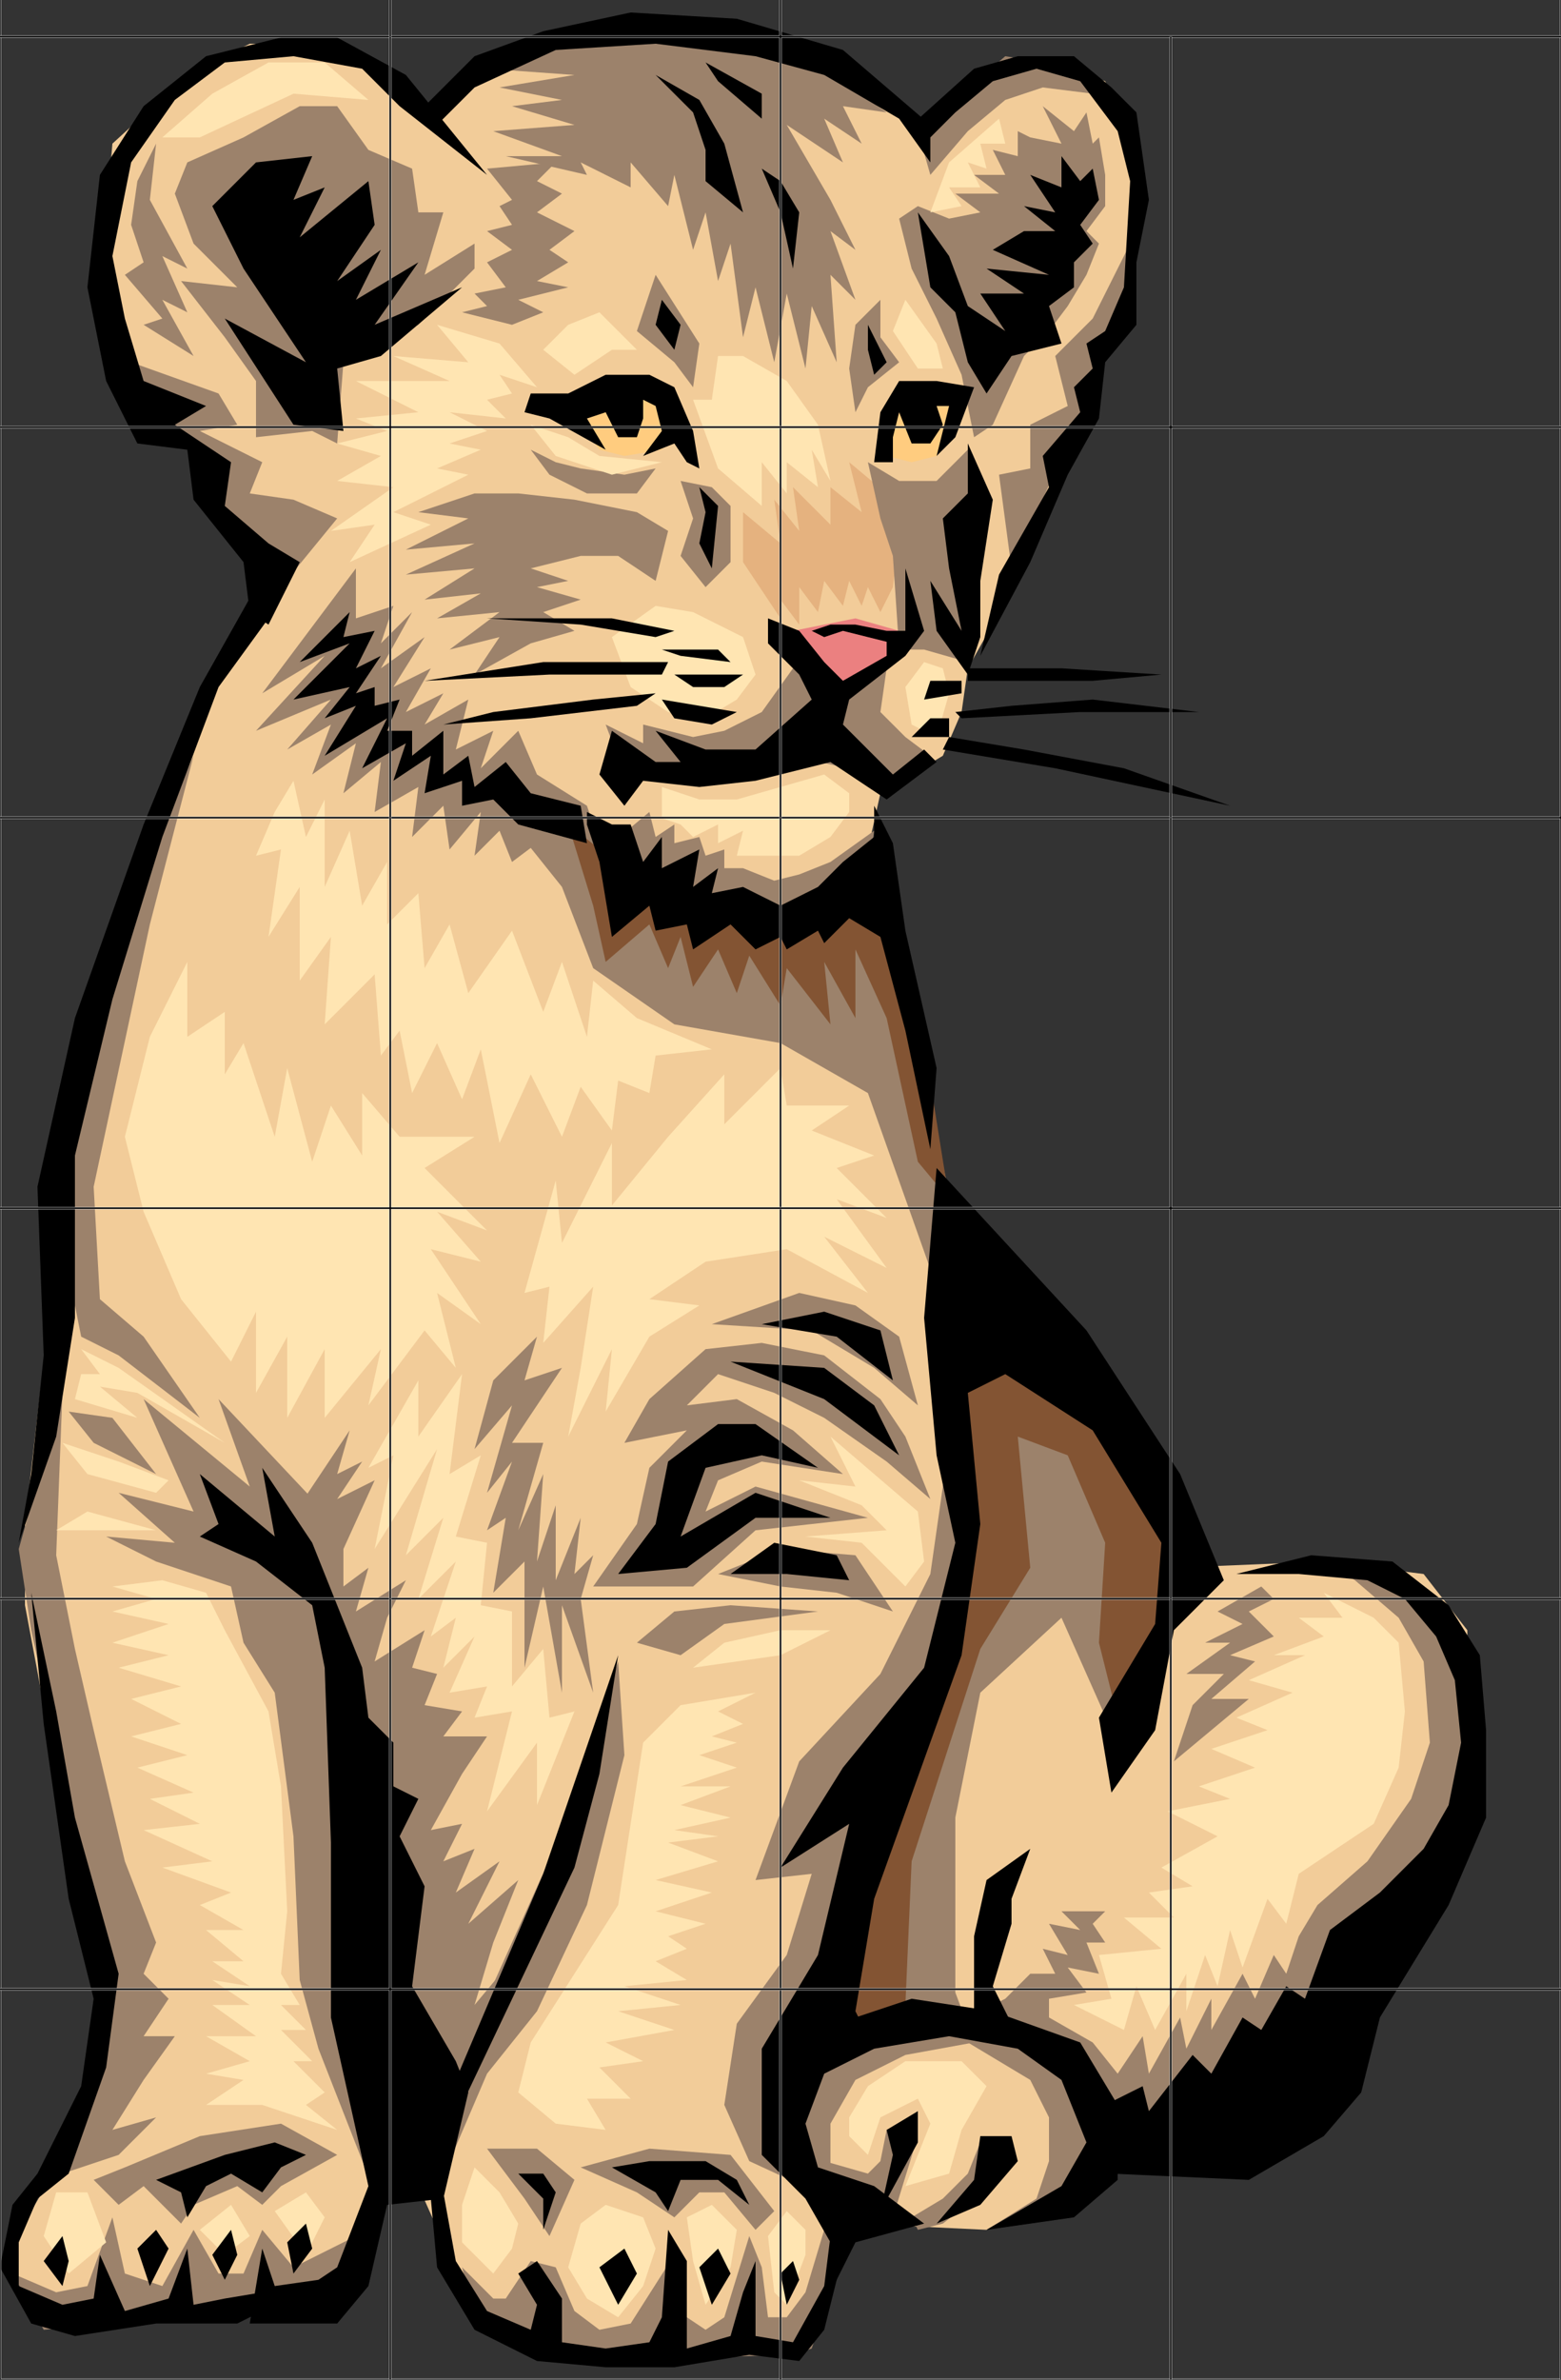 <?xml version="1.0" standalone="no"?>
<svg
    xmlns:xlink="http://www.w3.org/1999/xlink"
    xmlns:dc="http://purl.org/dc/elements/1.1/"
    xmlns:cc="http://creativecommons.org/ns#"
    xmlns:rdf="http://www.w3.org/1999/02/22-rdf-syntax-ns#"
    xmlns:svg="http://www.w3.org/2000/svg"
    xmlns="http://www.w3.org/2000/svg"
    version="1.1"
    viewBox="0 0 512 780">
<rect x="0" y="0" width="512" height="780" fill="#333333" stroke="none"/>
<defs>
</defs>
<g transform="translate(0, 780) scale(1, -1)">
<path id="p1" fill="rgb(242,204,153)" d="M 141.312 743.15 L 167.936 763.622 202.752 773.858 241.664 769.764 276.48 755.433 305.152 737.008 319.488 753.386 337.92 761.575 362.496 753.386 374.784 722.677 368.64 677.638 335.872 593.701 317.44 560.945 315.392 546.614 309.248 532.283 288.768 520 284.672 501.575 317.44 358.268 321.536 266.142 258.048 79.843 272.384 49.134 262.144 10.236 169.984 10.236 153.6 26.614 137.216 63.465 124.928 63.465 108.544 24.567 8.192 24.567 4.096 40.945 10.24 55.276 24.576 79.843 32.768 122.835 8.192 253.858 8.192 280.472 14.336 333.701 18.432 413.543 53.248 520 88.064 589.606 65.536 622.362 61.44 636.693 49.152 642.835 32.768 679.685 34.816 708.346 36.864 732.913 61.44 755.433 81.92 765.669 108.544 765.669 126.976 755.433 141.312 743.15 Z "/>
<path id="p2" fill="rgb(229,178,127)" d="M 290.816 618.268 L 278.528 628.504 282.624 612.126 272.384 620.315 272.384 608.031 260.096 620.315 262.144 605.984 253.952 616.22 256 601.89 243.712 612.126 243.712 595.748 256 577.323 256 583.465 262.144 575.276 262.144 587.559 268.288 579.37 270.336 589.606 276.48 581.417 278.528 589.606 282.624 581.417 284.672 587.559 288.768 579.37 292.864 587.559 294.912 605.984 290.816 618.268 Z "/>
<path id="p3" fill="rgb(235,128,128)" d="M 260.096 573.228 L 270.336 575.276 280.576 577.323 294.912 573.228 292.864 565.039 276.48 554.803 260.096 573.228 Z "/>
<path id="p4" fill="rgb(242,204,153)" d="M 364.544 311.181 L 321.536 272.283 284.672 174.016 258.048 65.512 280.576 51.181 323.584 49.134 374.784 79.843 434.176 100.315 481.28 190.394 481.28 245.669 466.944 264.094 434.176 268.189 385.024 266.142 364.544 311.181 Z "/>
<path id="p5" fill="rgb(156,130,107)" d="M 114.688 311.181 L 98.304 286.614 98.304 268.189 116.736 204.724 129.024 114.646 145.408 88.031 165.888 135.118 155.648 122.835 161.792 143.307 169.984 163.78 153.6 149.449 163.84 169.921 149.504 159.685 155.648 174.016 145.408 169.921 151.552 182.205 141.312 180.157 151.552 198.583 159.744 210.866 145.408 210.866 151.552 219.055 139.264 221.102 143.36 231.339 135.168 233.386 139.264 245.669 122.88 235.433 126.976 249.764 133.12 262.047 116.736 251.811 120.832 266.142 112.64 260 112.64 272.283 122.88 294.803 110.592 288.661 118.784 300.945 110.592 296.85 114.688 311.181 Z "/>
<path id="p6" fill="rgb(156,130,107)" d="M 151.552 36.85 L 161.792 26.614 165.888 26.614 174.08 38.898 182.272 36.85 188.416 22.52 196.608 16.378 206.848 18.425 221.184 40.945 225.28 20.472 231.424 16.378 237.568 20.472 245.76 47.087 249.856 36.85 251.904 20.472 258.048 20.472 264.192 28.661 270.336 49.134 276.48 40.945 266.24 10.236 260.096 8.189 192.512 6.142 172.032 10.236 155.648 20.472 151.552 36.85 Z "/>
<path id="p7" fill="rgb(156,130,107)" d="M 434.176 268.189 L 448.512 266.142 466.944 251.811 483.328 227.244 481.28 192.441 460.8 157.638 419.84 100.315 362.496 77.795 350.208 59.37 323.584 49.134 339.968 59.37 344.064 71.654 344.064 85.984 337.92 98.268 317.44 110.551 317.44 118.74 329.728 124.882 337.92 133.071 346.112 133.071 342.016 141.26 350.208 139.213 344.064 149.449 354.304 147.402 348.16 153.543 362.496 153.543 358.4 149.449 362.496 143.307 356.352 143.307 360.448 133.071 350.208 135.118 356.352 126.929 344.064 124.882 344.064 118.74 358.4 110.551 366.592 100.315 374.784 112.598 376.832 100.315 387.072 118.74 389.12 108.504 397.312 124.882 397.312 114.646 407.552 133.071 411.648 124.882 417.792 139.213 421.888 133.071 425.984 145.354 432.128 155.591 448.512 169.921 462.848 190.394 468.992 208.819 466.944 235.433 458.752 249.764 444.416 262.047 434.176 268.189 Z "/>
<path id="p8" fill="rgb(156,130,107)" d="M 309.248 360.315 L 309.248 292.756 305.152 264.094 288.768 231.339 262.144 202.677 247.808 163.78 266.24 165.827 258.048 139.213 241.664 116.693 237.568 90.079 245.76 71.654 272.384 59.37 272.384 83.937 280.576 98.268 296.96 106.457 319.488 110.551 313.344 126.929 313.344 184.252 321.536 225.197 348.16 249.764 364.544 212.913 395.264 268.189 356.352 337.795 309.248 360.315 Z "/>
<path id="p9" fill="rgb(156,130,107)" d="M 159.744 520 L 184.32 489.291 194.56 462.677 221.184 444.252 256 438.11 284.672 421.732 307.2 358.268 311.296 388.976 288.768 493.386 247.808 477.008 204.8 501.575 159.744 520 Z "/>
<path id="p10" fill="rgb(156,130,107)" d="M 43.008 661.26 L 71.68 651.024 77.824 640.787 65.536 638.74 86.016 628.504 81.92 618.268 96.256 616.22 110.592 610.079 92.16 587.559 69.632 614.173 65.536 630.551 49.152 644.882 43.008 661.26 Z "/>
<path id="p11" fill="rgb(156,130,107)" d="M 145.408 710.394 L 137.216 710.394 135.168 724.724 120.832 730.866 110.592 745.197 98.304 745.197 79.872 734.961 61.44 726.772 57.344 716.535 63.488 700.157 77.824 685.827 59.392 687.874 73.728 669.449 83.968 655.118 83.968 636.693 102.4 638.74 110.592 634.646 112.64 661.26 137.216 673.543 155.648 691.969 155.648 700.157 139.264 689.921 145.408 710.394 Z "/>
<path id="p12" fill="rgb(156,130,107)" d="M 284.672 628.504 L 288.768 610.079 292.864 597.795 294.912 567.087 303.104 567.087 317.44 562.992 315.392 603.937 321.536 622.362 317.44 632.598 307.2 622.362 294.912 622.362 284.672 628.504 Z "/>
<path id="p13" fill="rgb(156,130,107)" d="M 215.04 689.921 L 208.896 671.496 221.184 661.26 227.328 653.071 229.376 667.402 215.04 689.921 Z "/>
<path id="p14" fill="rgb(156,130,107)" d="M 288.768 681.732 L 288.768 669.449 294.912 661.26 284.672 653.071 280.576 644.882 278.528 659.213 280.576 673.543 288.768 681.732 Z "/>
<path id="p15" fill="rgb(156,130,107)" d="M 200.704 503.622 L 212.992 513.858 215.04 505.669 221.184 509.764 221.184 503.622 229.376 505.669 231.424 499.528 237.568 501.575 237.568 495.433 243.712 495.433 253.952 491.339 262.144 493.386 272.384 497.48 286.72 507.717 284.672 493.386 258.048 481.102 212.992 485.197 200.704 503.622 Z "/>
<path id="p16" fill="rgb(156,130,107)" d="M 198.656 542.52 L 210.944 536.378 210.944 542.52 227.328 538.425 237.568 540.472 249.856 546.614 260.096 560.945 276.48 552.756 290.816 560.945 288.768 546.614 296.96 538.425 305.152 532.283 296.96 524.094 286.72 526.142 260.096 532.283 231.424 524.094 204.8 526.142 198.656 542.52 Z "/>
<path id="p17" fill="rgb(156,130,107)" d="M 301.056 712.441 L 311.296 708.346 321.536 710.394 313.344 716.535 327.68 716.535 319.488 722.677 329.728 722.677 325.632 730.866 333.824 728.819 333.824 737.008 337.92 734.961 348.16 732.913 342.016 745.197 352.256 737.008 356.352 743.15 358.4 732.913 360.448 734.961 362.496 722.677 362.496 712.441 356.352 704.252 360.448 700.157 356.352 689.921 350.208 679.685 344.064 671.496 335.872 663.307 325.632 640.787 319.488 636.693 315.392 657.165 307.2 675.591 299.008 691.969 294.912 708.346 301.056 712.441 Z "/>
<path id="p18" fill="rgb(156,130,107)" d="M 174.08 632.598 L 182.272 628.504 190.464 626.457 204.8 624.409 215.04 626.457 208.896 618.268 192.512 618.268 180.224 624.409 174.08 632.598 Z "/>
<path id="p19" fill="rgb(156,130,107)" d="M 176.128 341.89 L 161.792 327.559 155.648 305.039 167.936 319.37 159.744 290.709 167.936 300.945 159.744 278.425 165.888 282.52 161.792 257.953 172.032 268.189 172.032 233.386 178.176 260 184.32 225.197 184.32 253.858 194.56 225.197 190.464 255.906 194.56 270.236 188.416 264.094 190.464 282.52 182.272 262.047 182.272 286.614 176.128 268.189 178.176 296.85 169.984 278.425 178.176 307.087 167.936 307.087 184.32 331.654 172.032 327.559 176.128 341.89 Z "/>
<path id="p20" fill="rgb(255,204,127)" d="M 190.464 640.787 L 196.608 632.598 204.8 630.551 217.088 632.598 221.184 644.882 215.04 651.024 204.8 653.071 190.464 640.787 Z "/>
<path id="p21" fill="rgb(255,204,127)" d="M 294.912 648.976 L 290.816 640.787 290.816 630.551 299.008 628.504 307.2 630.551 315.392 648.976 305.152 653.071 294.912 648.976 Z "/>
<path id="p22" fill="rgb(156,130,107)" d="M 116.736 593.701 L 86.016 552.756 106.496 565.039 83.968 540.472 108.544 550.709 94.208 534.331 108.544 542.52 102.4 526.142 116.736 536.378 112.64 520 124.928 530.236 122.88 513.858 137.216 522.047 135.168 505.669 145.408 515.906 147.456 501.575 157.696 513.858 155.648 499.528 163.84 507.717 167.936 497.48 176.128 503.622 196.608 503.622 192.512 515.906 176.128 526.142 169.984 540.472 157.696 528.189 161.792 540.472 149.504 534.331 153.6 550.709 139.264 542.52 145.408 552.756 133.12 546.614 141.312 560.945 129.024 554.803 139.264 571.181 124.928 560.945 135.168 579.37 124.928 569.134 129.024 581.417 116.736 577.323 116.736 593.701 Z "/>
<path id="p23" fill="rgb(156,130,107)" d="M 169.984 618.268 L 155.648 618.268 137.216 612.126 153.6 610.079 133.12 599.843 155.648 601.89 133.12 591.654 155.648 593.701 139.264 583.465 157.696 585.512 143.36 577.323 163.84 579.37 147.456 567.087 163.84 571.181 155.648 558.898 174.08 569.134 188.416 573.228 178.176 579.37 190.464 583.465 176.128 587.559 186.368 589.606 174.08 593.701 190.464 597.795 202.752 597.795 215.04 589.606 219.136 605.984 208.896 612.126 188.416 616.22 169.984 618.268 Z "/>
<path id="p24" fill="rgb(156,130,107)" d="M 223.232 622.362 L 227.328 610.079 223.232 597.795 231.424 587.559 239.616 595.748 239.616 614.173 233.472 620.315 223.232 622.362 Z "/>
<path id="p25" fill="rgb(156,130,107)" d="M 249.856 517.953 L 260.096 522.047 274.432 520 278.528 515.906 274.432 513.858 266.24 517.953 253.952 515.906 249.856 517.953 Z "/>
<path id="p26" fill="rgb(156,130,107)" d="M 159.744 724.724 L 167.936 714.488 163.84 712.441 167.936 706.299 159.744 704.252 167.936 698.11 159.744 694.016 165.888 685.827 155.648 683.78 159.744 679.685 151.552 677.638 167.936 673.543 178.176 677.638 169.984 681.732 186.368 685.827 176.128 687.874 186.368 694.016 180.224 698.11 188.416 704.252 176.128 710.394 184.32 716.535 176.128 720.63 182.272 726.772 159.744 724.724 Z "/>
<path id="p27" fill="rgb(156,130,107)" d="M 167.936 745.197 L 188.416 739.055 161.792 737.008 184.32 728.819 165.888 728.819 192.512 722.677 190.464 726.772 206.848 718.583 206.848 726.772 219.136 712.441 221.184 722.677 227.328 698.11 231.424 710.394 235.52 687.874 239.616 700.157 243.712 669.449 247.808 685.827 253.952 661.26 258.048 683.78 264.192 659.213 266.24 679.685 274.432 661.26 272.384 689.921 280.576 681.732 272.384 704.252 280.576 698.11 272.384 714.488 258.048 739.055 276.48 726.772 270.336 741.102 282.624 732.913 276.48 745.197 290.816 743.15 270.336 757.48 237.568 767.717 192.512 767.717 159.744 757.48 188.416 755.433 163.84 751.339 184.32 747.244 167.936 745.197 Z "/>
<path id="p28" fill="rgb(156,130,107)" d="M 290.816 300.945 L 270.336 315.276 253.952 323.465 235.52 329.606 225.28 319.37 241.664 321.417 260.096 311.181 276.48 296.85 249.856 300.945 235.52 294.803 231.424 284.567 247.808 292.756 284.672 282.52 247.808 278.425 227.328 260 194.56 260 208.896 280.472 212.992 298.898 225.28 311.181 204.8 307.087 212.992 321.417 231.424 337.795 249.856 339.843 270.336 335.748 288.768 321.417 296.96 309.134 305.152 288.661 290.816 300.945 Z "/>
<path id="p29" fill="rgb(156,130,107)" d="M 235.52 264.094 L 256 272.283 280.576 270.236 292.864 251.811 274.432 257.953 256 260 235.52 264.094 Z "/>
<path id="p30" fill="rgb(156,130,107)" d="M 233.472 345.984 L 266.24 343.937 286.72 331.654 301.056 319.37 294.912 341.89 280.576 352.126 262.144 356.22 233.472 345.984 Z "/>
<path id="p31" fill="rgb(156,130,107)" d="M 208.896 241.575 L 221.184 251.811 239.616 253.858 268.288 251.811 237.568 247.717 223.232 237.48 208.896 241.575 Z "/>
<path id="p32" fill="rgb(156,130,107)" d="M 104.448 286.614 L 71.68 321.417 81.92 292.756 47.104 321.417 63.488 284.567 38.912 290.709 57.344 274.331 34.816 276.378 51.2 268.189 75.776 260 79.872 241.575 90.112 225.197 96.256 178.11 98.304 131.024 104.448 108.504 122.88 61.417 122.88 118.74 108.544 243.622 96.256 276.378 104.448 286.614 Z "/>
<path id="p33" fill="rgb(156,130,107)" d="M 4.096 34.803 L 18.432 28.661 28.672 30.709 36.864 53.228 40.96 34.803 53.248 30.709 63.488 49.134 71.68 34.803 79.872 34.803 86.016 49.134 96.256 36.85 108.544 42.992 120.832 49.134 110.592 24.567 14.336 16.378 4.096 34.803 Z "/>
<path id="p34" fill="rgb(156,130,107)" d="M 14.336 65.512 L 38.912 73.701 51.2 85.984 36.864 81.89 47.104 98.268 57.344 112.598 47.104 112.598 55.296 124.882 47.104 133.071 51.2 143.307 40.96 169.921 30.72 212.913 24.576 239.528 18.432 270.236 20.48 323.465 6.144 272.283 10.24 245.669 30.72 151.496 34.816 112.598 22.528 77.795 14.336 65.512 Z "/>
<path id="p35" fill="rgb(156,130,107)" d="M 22.528 317.323 L 30.72 307.087 51.2 296.85 36.864 315.276 22.528 317.323 Z "/>
<path id="p36" fill="rgb(156,130,107)" d="M 26.624 341.89 L 38.912 335.748 65.536 315.276 47.104 341.89 32.768 354.173 30.72 391.024 49.152 477.008 63.488 532.283 49.152 499.528 28.672 431.969 16.384 393.071 26.624 341.89 Z "/>
<path id="p37" fill="rgb(156,130,107)" d="M 413.696 260 L 399.36 251.811 407.552 247.717 395.264 241.575 403.456 241.575 389.12 231.339 401.408 231.339 391.168 221.102 385.024 202.677 409.6 223.15 397.312 223.15 411.648 235.433 403.456 237.48 417.792 243.622 409.6 251.811 417.792 255.906 413.696 260 Z "/>
<path id="p38" fill="rgb(131,84,51)" d="M 309.248 343.937 L 337.92 345.984 366.592 319.37 387.072 276.378 382.976 243.622 366.592 217.008 360.448 241.575 362.496 274.331 350.208 302.992 333.824 309.134 337.92 266.142 321.536 239.528 299.008 169.921 296.96 122.835 272.384 112.598 292.864 196.535 315.392 247.717 313.344 288.661 309.248 343.937 Z "/>
<path id="p39" fill="rgb(131,84,51)" d="M 186.368 509.764 L 194.56 483.15 198.656 464.724 212.992 477.008 219.136 462.677 223.232 472.913 227.328 456.535 235.52 468.819 241.664 454.488 245.76 466.772 256 450.394 258.048 462.677 272.384 444.252 270.336 464.724 280.576 446.299 280.576 468.819 290.816 446.299 301.056 399.213 311.296 386.929 303.104 438.11 288.768 487.244 253.952 483.15 215.04 487.244 186.368 509.764 Z "/>
<path id="p40" fill="rgb(156,130,107)" d="M 63.488 663.307 L 47.104 673.543 53.248 675.591 40.96 689.921 47.104 694.016 43.008 706.299 45.056 720.63 51.2 732.913 49.152 714.488 61.44 691.969 53.248 696.063 61.44 677.638 53.248 681.732 63.488 663.307 Z "/>
<path id="p41" fill="rgb(156,130,107)" d="M 301.056 737.008 L 305.152 722.677 317.44 737.008 329.728 747.244 342.016 751.339 358.4 749.291 354.304 757.48 329.728 761.575 301.056 737.008 Z "/>
<path id="p42" fill="rgb(156,130,107)" d="M 370.688 700.157 L 358.4 675.591 346.112 663.307 350.208 646.929 337.92 640.787 337.92 626.457 327.68 624.409 331.776 593.701 350.208 634.646 368.64 675.591 370.688 700.157 Z "/>
<path id="p43" fill="rgb(156,130,107)" d="M 270.336 71.654 L 284.672 67.559 288.768 71.654 290.816 81.89 301.056 79.843 292.864 53.228 272.384 63.465 270.336 71.654 Z "/>
<path id="p44" fill="rgb(156,130,107)" d="M 299.008 53.228 L 309.248 59.37 317.44 67.559 321.536 77.795 327.68 65.512 309.248 51.181 301.056 49.134 299.008 53.228 Z "/>
<path id="p45" fill="rgb(156,130,107)" d="M 202.752 235.433 L 204.8 204.724 192.512 155.591 176.128 120.787 159.744 100.315 147.456 71.654 149.504 102.362 186.368 184.252 202.752 235.433 Z "/>
<path id="p46" fill="rgb(156,130,107)" d="M 40.96 69.606 L 65.536 79.843 92.16 83.937 110.592 73.701 92.16 63.465 86.016 57.323 77.824 63.465 63.488 57.323 59.392 51.181 47.104 63.465 38.912 57.323 30.72 65.512 40.96 69.606 Z "/>
<path id="p47" fill="rgb(156,130,107)" d="M 159.744 75.748 L 176.128 75.748 188.416 65.512 180.224 47.087 172.032 59.37 159.744 75.748 Z "/>
<path id="p48" fill="rgb(156,130,107)" d="M 190.464 69.606 L 212.992 75.748 239.616 73.701 253.952 55.276 247.808 49.134 237.568 61.417 229.376 61.417 221.184 53.228 208.896 61.417 190.464 69.606 Z "/>
<path id="p49" fill="rgb(0,0,0)" d="M 215.04 755.433 L 227.328 743.15 231.424 730.866 231.424 720.63 243.712 710.394 237.568 732.913 229.376 747.244 215.04 755.433 Z "/>
<path id="p50" fill="rgb(0,0,0)" d="M 249.856 724.724 L 256 710.394 260.096 691.969 262.144 710.394 256 720.63 249.856 724.724 Z "/>
<path id="p51" fill="rgb(0,0,0)" d="M 235.52 753.386 L 249.856 741.102 249.856 749.291 231.424 759.528 235.52 753.386 Z "/>
<path id="p52" fill="rgb(255,229,178)" d="M 237.568 427.874 L 219.136 407.402 200.704 384.882 200.704 405.354 184.32 372.598 182.272 393.071 172.032 356.22 180.224 358.268 178.176 339.843 194.56 358.268 190.464 331.654 186.368 309.134 200.704 337.795 198.656 317.323 212.992 341.89 229.376 352.126 212.992 354.173 231.424 366.457 258.048 370.551 284.672 356.22 270.336 374.646 290.816 364.409 274.432 386.929 290.816 380.787 274.432 397.165 286.72 401.26 266.24 409.449 278.528 417.638 258.048 417.638 256 429.921 237.568 411.496 237.568 427.874 Z "/>
<path id="p53" fill="rgb(255,229,178)" d="M 151.552 329.606 L 137.216 309.134 137.216 327.559 120.832 298.898 129.024 302.992 122.88 272.283 143.36 305.039 133.12 270.236 145.408 282.52 137.216 255.906 149.504 268.189 141.312 243.622 149.504 249.764 145.408 233.386 155.648 243.622 147.456 225.197 159.744 227.244 155.648 217.008 167.936 219.055 159.744 186.299 176.128 208.819 176.128 188.346 188.416 219.055 180.224 217.008 178.176 239.528 167.936 227.244 167.936 251.811 157.696 253.858 159.744 274.331 149.504 276.378 157.696 302.992 147.456 296.85 151.552 329.606 Z "/>
<path id="p54" fill="rgb(255,229,178)" d="M 272.384 309.134 L 301.056 284.567 303.104 268.189 296.96 260 282.624 274.331 264.192 276.378 290.816 278.425 282.624 286.614 262.144 294.803 280.576 292.756 272.384 309.134 Z "/>
<path id="p55" fill="rgb(255,229,178)" d="M 272.384 245.669 L 256 245.669 237.568 241.575 227.328 233.386 256 237.48 272.384 245.669 Z "/>
<path id="p56" fill="rgb(255,229,178)" d="M 247.808 225.197 L 223.232 221.102 210.944 208.819 202.752 155.591 188.416 133.071 174.08 110.551 169.984 94.173 182.272 83.937 198.656 81.89 192.512 92.126 206.848 92.126 196.608 102.362 210.944 104.409 198.656 110.551 221.184 114.646 202.752 120.787 223.232 122.835 204.8 128.976 225.28 131.024 215.04 137.165 225.28 141.26 219.136 145.354 231.424 149.449 215.04 153.543 233.472 159.685 215.04 163.78 235.52 169.921 219.136 176.063 235.52 178.11 221.184 180.157 239.616 184.252 223.232 188.346 239.616 194.488 223.232 194.488 241.664 200.63 229.376 204.724 241.664 208.819 233.472 210.866 243.712 214.961 235.52 219.055 247.808 225.197 Z "/>
<path id="p57" fill="rgb(255,229,178)" d="M 161.792 34.803 L 151.552 45.039 151.552 57.323 155.648 69.606 163.84 61.417 169.984 51.181 167.936 42.992 161.792 34.803 Z "/>
<path id="p58" fill="rgb(255,229,178)" d="M 186.368 36.85 L 190.464 51.181 198.656 57.323 210.944 53.228 215.04 42.992 210.944 30.709 202.752 20.472 192.512 26.614 186.368 36.85 Z "/>
<path id="p59" fill="rgb(255,229,178)" d="M 225.28 53.228 L 233.472 57.323 241.664 49.134 239.616 36.85 231.424 24.567 227.328 38.898 225.28 53.228 Z "/>
<path id="p60" fill="rgb(255,229,178)" d="M 258.048 55.276 L 251.904 47.087 253.952 28.661 258.048 24.567 264.192 40.945 264.192 49.134 258.048 55.276 Z "/>
<path id="p61" fill="rgb(255,229,178)" d="M 61.44 464.724 L 49.152 440.157 40.96 407.402 47.104 382.835 59.392 354.173 75.776 333.701 83.968 350.079 83.968 323.465 94.208 341.89 94.208 315.276 106.496 337.795 106.496 315.276 124.928 337.795 120.832 319.37 139.264 343.937 149.504 331.654 143.36 356.22 157.696 345.984 141.312 370.551 157.696 366.457 143.36 382.835 159.744 376.693 139.264 397.165 155.648 407.402 131.072 407.402 118.784 421.732 118.784 401.26 108.544 417.638 102.4 399.213 94.208 429.921 90.112 407.402 79.872 438.11 73.728 427.874 73.728 448.346 61.44 440.157 61.44 464.724 Z "/>
<path id="p62" fill="rgb(255,229,178)" d="M 90.112 513.858 L 83.968 499.528 92.16 501.575 88.064 472.913 98.304 489.291 98.304 458.583 108.544 472.913 106.496 444.252 122.88 460.63 124.928 434.016 131.072 442.205 135.168 421.732 143.36 438.11 151.552 419.685 157.696 436.063 163.84 405.354 174.08 427.874 184.32 407.402 190.464 423.78 200.704 409.449 202.752 425.827 212.992 421.732 215.04 434.016 233.472 436.063 208.896 446.299 194.56 458.583 192.512 440.157 184.32 464.724 178.176 448.346 167.936 474.961 153.6 454.488 147.456 477.008 139.264 462.677 137.216 487.244 126.976 477.008 126.976 497.48 118.784 483.15 114.688 507.717 106.496 489.291 106.496 517.953 100.352 505.669 96.256 524.094 90.112 513.858 Z "/>
<path id="p63" fill="rgb(255,229,178)" d="M 26.624 337.795 L 38.912 331.654 73.728 307.087 45.056 323.465 32.768 325.512 45.056 315.276 24.576 321.417 26.624 329.606 32.768 329.606 26.624 337.795 Z "/>
<path id="p64" fill="rgb(255,229,178)" d="M 20.48 307.087 L 28.672 296.85 51.2 290.709 55.296 294.803 38.912 300.945 20.48 307.087 Z "/>
<path id="p65" fill="rgb(255,229,178)" d="M 18.432 278.425 L 28.672 284.567 51.2 278.425 26.624 278.425 18.432 278.425 Z "/>
<path id="p66" fill="rgb(255,229,178)" d="M 67.584 257.953 L 53.248 262.047 36.864 260 51.2 255.906 36.864 251.811 55.296 247.717 36.864 241.575 55.296 237.48 38.912 233.386 59.392 227.244 43.008 223.15 59.392 214.961 43.008 210.866 61.44 204.724 45.056 200.63 63.488 192.441 49.152 190.394 65.536 182.205 47.104 180.157 69.632 169.921 53.248 167.874 75.776 159.685 65.536 155.591 79.872 147.402 67.584 147.402 79.872 137.165 69.632 137.165 81.92 128.976 69.632 131.024 81.92 122.835 69.632 122.835 83.968 112.598 67.584 112.598 81.92 104.409 67.584 100.315 79.872 98.268 67.584 90.079 86.016 90.079 110.592 81.89 100.352 90.079 106.496 94.173 96.256 104.409 102.4 104.409 92.16 114.646 100.352 114.646 92.16 122.835 98.304 122.835 92.16 133.071 94.208 153.543 92.16 194.488 88.064 219.055 73.728 245.669 67.584 257.953 Z "/>
<path id="p67" fill="rgb(255,229,178)" d="M 14.336 47.087 L 18.432 61.417 28.672 61.417 34.816 45.039 22.528 34.803 14.336 47.087 Z "/>
<path id="p68" fill="rgb(255,229,178)" d="M 90.112 55.276 L 100.352 61.417 106.496 53.228 100.352 40.945 90.112 55.276 Z "/>
<path id="p69" fill="rgb(255,229,178)" d="M 65.536 49.134 L 75.776 57.323 81.92 47.087 73.728 40.945 65.536 49.134 Z "/>
<path id="p70" fill="rgb(255,229,178)" d="M 284.672 96.22 L 296.96 104.409 315.392 104.409 323.584 96.22 315.392 81.89 311.296 67.559 296.96 63.465 305.152 83.937 301.056 92.126 288.768 85.984 284.672 73.701 278.528 79.843 278.528 85.984 284.672 96.22 Z "/>
<path id="p71" fill="rgb(255,229,178)" d="M 425.984 249.764 L 440.32 249.764 434.176 257.953 450.56 249.764 458.752 241.575 460.8 219.055 458.752 200.63 450.56 182.205 425.984 165.827 421.888 149.449 415.744 157.638 407.552 135.118 403.456 147.402 399.36 128.976 395.264 139.213 389.12 120.787 389.12 133.071 378.88 114.646 372.736 128.976 368.64 114.646 352.256 122.835 364.544 124.882 360.448 139.213 380.928 141.26 368.64 151.496 385.024 151.496 376.832 159.685 391.168 161.732 380.928 167.874 399.36 178.11 382.976 186.299 403.456 190.394 393.216 194.488 411.648 200.63 397.312 206.772 415.744 212.913 405.504 217.008 423.936 225.197 409.6 229.291 428.032 237.48 417.792 237.48 434.176 243.622 425.984 249.764 Z "/>
<path id="p72" fill="rgb(255,229,178)" d="M 217.088 522.047 L 217.088 511.811 223.232 509.764 227.328 505.669 235.52 509.764 235.52 503.622 243.712 507.717 241.664 499.528 251.904 499.528 262.144 499.528 272.384 505.669 278.528 513.858 278.528 520 270.336 526.142 241.664 517.953 229.376 517.953 217.088 522.047 Z "/>
<path id="p73" fill="rgb(255,229,178)" d="M 219.136 546.614 L 206.848 554.803 200.704 571.181 215.04 581.417 227.328 579.37 243.712 571.181 247.808 558.898 241.664 550.709 231.424 544.567 219.136 546.614 Z "/>
<path id="p74" fill="rgb(255,229,178)" d="M 303.104 562.992 L 296.96 554.803 299.008 542.52 307.2 538.425 311.296 552.756 309.248 560.945 303.104 562.992 Z "/>
<path id="p75" fill="rgb(255,229,178)" d="M 163.84 667.402 L 143.36 673.543 153.6 661.26 129.024 663.307 147.456 655.118 116.736 655.118 137.216 644.882 116.736 642.835 126.976 638.74 110.592 634.646 124.928 630.551 110.592 622.362 129.024 620.315 108.544 605.984 122.88 608.031 114.688 595.748 141.312 608.031 129.024 612.126 153.6 624.409 143.36 626.457 157.696 632.598 147.456 634.646 159.744 638.74 147.456 644.882 165.888 642.835 159.744 648.976 167.936 651.024 163.84 657.165 176.128 653.071 163.84 667.402 Z "/>
<path id="p76" fill="rgb(255,229,178)" d="M 178.176 665.354 L 186.368 673.543 196.608 677.638 208.896 665.354 200.704 665.354 188.416 657.165 178.176 665.354 Z "/>
<path id="p77" fill="rgb(255,229,178)" d="M 174.08 640.787 L 182.272 630.551 200.704 624.409 217.088 628.504 196.608 630.551 186.368 636.693 174.08 640.787 Z "/>
<path id="p78" fill="rgb(255,229,178)" d="M 235.52 663.307 L 233.472 648.976 227.328 648.976 235.52 626.457 249.856 614.173 249.856 628.504 258.048 618.268 258.048 628.504 268.288 620.315 266.24 632.598 272.384 622.362 268.288 640.787 258.048 655.118 243.712 663.307 235.52 663.307 Z "/>
<path id="p79" fill="rgb(255,229,178)" d="M 296.96 681.732 L 292.864 671.496 301.056 659.213 309.248 659.213 307.2 667.402 296.96 681.732 Z "/>
<path id="p80" fill="rgb(255,229,178)" d="M 53.248 734.961 L 69.632 749.291 88.064 759.528 106.496 759.528 120.832 747.244 96.256 749.291 65.536 734.961 53.248 734.961 Z "/>
<path id="p81" fill="rgb(255,229,178)" d="M 327.68 741.102 L 311.296 726.772 305.152 710.394 315.392 712.441 311.296 718.583 321.536 718.583 317.44 726.772 323.584 724.724 321.536 732.913 329.728 732.913 327.68 741.102 Z "/>
<path id="p82" fill="rgb(0,0,0)" d="M 200.704 540.472 L 215.04 530.236 223.232 530.236 215.04 540.472 231.424 534.331 247.808 534.331 266.24 550.709 262.144 558.898 251.904 569.134 251.904 577.323 262.144 573.228 270.336 562.992 276.48 556.85 290.816 565.039 290.816 573.228 296.96 573.228 296.96 593.701 303.104 573.228 296.96 565.039 278.528 550.709 276.48 542.52 292.864 526.142 303.104 534.331 307.2 530.236 290.816 517.953 272.384 530.236 247.808 524.094 229.376 522.047 210.944 524.094 204.8 515.906 196.608 526.142 200.704 540.472 Z "/>
<path id="p83" fill="rgb(0,0,0)" d="M 299.008 538.425 L 311.296 538.425 311.296 544.567 305.152 544.567 299.008 538.425 Z "/>
<path id="p84" fill="rgb(0,0,0)" d="M 303.104 550.709 L 315.392 552.756 315.392 556.85 305.152 556.85 303.104 550.709 Z "/>
<path id="p85" fill="rgb(0,0,0)" d="M 217.088 550.709 L 221.184 544.567 233.472 542.52 241.664 546.614 217.088 550.709 Z "/>
<path id="p86" fill="rgb(0,0,0)" d="M 221.184 558.898 L 227.328 554.803 237.568 554.803 243.712 558.898 221.184 558.898 Z "/>
<path id="p87" fill="rgb(0,0,0)" d="M 217.088 567.087 L 223.232 565.039 239.616 562.992 235.52 567.087 217.088 567.087 Z "/>
<path id="p88" fill="rgb(0,0,0)" d="M 102.4 728.819 L 83.968 726.772 69.632 712.441 79.872 691.969 100.352 661.26 73.728 675.591 96.256 640.787 112.64 638.74 110.592 659.213 124.928 663.307 151.552 685.827 122.88 673.543 137.216 694.016 116.736 681.732 124.928 698.11 110.592 687.874 122.88 706.299 120.832 720.63 98.304 702.205 106.496 718.583 96.256 714.488 102.4 728.819 Z "/>
<path id="p89" fill="rgb(0,0,0)" d="M 301.056 710.394 L 311.296 696.063 317.44 679.685 329.728 671.496 321.536 683.78 335.872 683.78 323.584 691.969 344.064 689.921 325.632 698.11 335.872 704.252 346.112 704.252 335.872 712.441 346.112 710.394 337.92 722.677 348.16 718.583 348.16 728.819 354.304 720.63 358.4 724.724 360.448 714.488 354.304 706.299 358.4 700.157 352.256 694.016 352.256 685.827 344.064 679.685 348.16 667.402 331.776 663.307 323.584 651.024 317.44 661.26 313.344 677.638 305.152 685.827 301.056 710.394 Z "/>
<path id="p90" fill="rgb(0,0,0)" d="M 317.44 634.646 L 325.632 616.22 321.536 589.606 321.536 571.181 317.44 558.898 307.2 573.228 305.152 589.606 315.392 573.228 311.296 593.701 309.248 610.079 317.44 618.268 317.44 634.646 Z "/>
<path id="p91" fill="rgb(0,0,0)" d="M 229.376 620.315 L 235.52 614.173 233.472 593.701 229.376 601.89 231.424 612.126 229.376 620.315 Z "/>
<path id="p92" fill="rgb(0,0,0)" d="M 159.744 722.677 L 131.072 745.197 118.784 757.48 96.256 761.575 73.728 759.528 57.344 747.244 43.008 726.772 36.864 696.063 40.96 675.591 47.104 655.118 67.584 646.929 57.344 640.787 75.776 628.504 73.728 614.173 88.064 601.89 98.304 595.748 88.064 575.276 81.92 579.37 79.872 595.748 63.488 616.22 61.44 632.598 45.056 634.646 34.816 655.118 28.672 685.827 32.768 722.677 47.104 745.197 67.584 761.575 92.16 767.717 110.592 767.717 133.12 755.433 159.744 722.677 Z "/>
<path id="p93" fill="rgb(0,0,0)" d="M 137.216 743.15 L 155.648 761.575 178.176 769.764 206.848 775.906 241.664 773.858 276.48 763.622 305.152 739.055 305.152 726.772 294.912 741.102 270.336 755.433 247.808 761.575 215.04 765.669 182.272 763.622 155.648 751.339 143.36 739.055 137.216 743.15 Z "/>
<path id="p94" fill="rgb(0,0,0)" d="M 114.688 579.37 L 98.304 562.992 114.688 569.134 96.256 550.709 114.688 554.803 106.496 544.567 116.736 548.661 106.496 532.283 126.976 544.567 118.784 528.189 133.12 536.378 129.024 524.094 141.312 532.283 139.264 520 151.552 524.094 151.552 515.906 161.792 517.953 169.984 509.764 192.512 503.622 190.464 515.906 174.08 520 165.888 530.236 155.648 522.047 153.6 532.283 145.408 526.142 145.408 540.472 135.168 532.283 135.168 540.472 126.976 540.472 131.072 550.709 122.88 548.661 122.88 554.803 116.736 552.756 124.928 565.039 116.736 560.945 122.88 573.228 112.64 571.181 114.688 579.37 Z "/>
<path id="p95" fill="rgb(0,0,0)" d="M 206.848 509.764 L 210.944 497.48 217.088 505.669 217.088 495.433 229.376 501.575 227.328 489.291 235.52 495.433 233.472 487.244 243.712 489.291 256 483.15 268.288 489.291 276.48 497.48 286.72 505.669 286.72 515.906 292.864 503.622 296.96 474.961 307.2 429.921 305.152 403.307 296.96 442.205 288.768 472.913 278.528 479.055 270.336 470.866 268.288 474.961 258.048 468.819 256 472.913 247.808 468.819 239.616 477.008 227.328 468.819 225.28 477.008 215.04 474.961 212.992 483.15 200.704 472.913 196.608 497.48 192.512 509.764 192.512 513.858 200.704 509.764 206.848 509.764 Z "/>
<path id="p96" fill="rgb(0,0,0)" d="M 83.968 587.559 L 65.536 554.803 47.104 509.764 24.576 446.299 12.288 391.024 14.336 335.748 10.24 296.85 6.144 274.331 18.432 309.134 24.576 348.031 24.576 401.26 36.864 452.441 53.248 505.669 71.68 554.803 88.064 577.323 83.968 587.559 Z "/>
<path id="p97" fill="rgb(0,0,0)" d="M 65.536 276.378 L 83.968 268.189 102.4 253.858 106.496 233.386 108.544 176.063 108.544 118.74 120.832 63.465 110.592 36.85 104.448 32.756 90.112 30.709 86.016 42.992 81.92 18.425 110.592 18.425 120.832 30.709 126.976 57.323 145.408 59.37 153.6 94.173 149.504 104.409 135.168 128.976 139.264 161.732 131.072 178.11 137.216 190.394 129.024 194.488 129.024 208.819 120.832 217.008 118.784 233.386 114.688 243.622 102.4 274.331 86.016 298.898 90.112 276.378 65.536 296.85 71.68 280.472 65.536 276.378 Z "/>
<path id="p98" fill="rgb(0,0,0)" d="M 274.432 116.693 L 299.008 124.882 325.632 120.787 354.304 110.551 366.592 90.079 366.592 65.512 352.256 53.228 323.584 49.134 348.16 63.465 356.352 77.795 348.16 98.268 333.824 108.504 311.296 112.598 274.432 106.457 274.432 116.693 Z "/>
<path id="p99" fill="rgb(0,0,0)" d="M 354.304 85.984 L 374.784 96.22 376.832 88.031 391.168 106.457 397.312 100.315 407.552 118.74 413.696 114.646 421.888 128.976 428.032 124.882 436.224 147.402 452.608 159.685 466.944 174.016 475.136 188.346 479.232 208.819 477.184 229.291 471.04 243.622 460.8 255.906 448.512 262.047 425.984 264.094 405.504 264.094 430.08 270.236 456.704 268.189 475.136 253.858 485.376 237.48 487.424 212.913 487.424 184.252 475.136 155.591 452.608 118.74 446.464 94.173 434.176 79.843 409.6 65.512 364.544 67.559 354.304 85.984 Z "/>
<path id="p100" fill="rgb(0,0,0)" d="M 337.92 174.016 L 323.584 163.78 319.488 145.354 319.488 118.74 331.776 116.693 325.632 128.976 331.776 149.449 331.776 157.638 337.92 174.016 Z "/>
<path id="p101" fill="rgb(0,0,0)" d="M 202.752 264.094 L 215.04 280.472 219.136 300.945 235.52 313.228 247.808 313.228 268.288 298.898 249.856 302.992 231.424 298.898 223.232 276.378 247.808 290.709 272.384 282.52 247.808 282.52 225.28 266.142 202.752 264.094 Z "/>
<path id="p102" fill="rgb(0,0,0)" d="M 239.616 264.094 L 253.952 274.331 274.432 270.236 278.528 262.047 258.048 264.094 239.616 264.094 Z "/>
<path id="p103" fill="rgb(0,0,0)" d="M 239.616 333.701 L 270.336 321.417 294.912 302.992 286.72 319.37 270.336 331.654 239.616 333.701 Z "/>
<path id="p104" fill="rgb(0,0,0)" d="M 249.856 345.984 L 274.432 341.89 292.864 327.559 288.768 343.937 270.336 350.079 249.856 345.984 Z "/>
<path id="p105" fill="rgb(0,0,0)" d="M 141.312 59.37 L 143.36 36.85 155.648 16.378 176.128 6.142 198.656 4.094 221.184 4.094 245.76 8.189 262.144 6.142 270.336 16.378 276.48 40.945 272.384 47.087 270.336 30.709 260.096 12.283 247.808 14.331 247.808 38.898 243.712 28.661 239.616 14.331 225.28 10.236 225.28 38.898 219.136 49.134 217.088 20.472 212.992 12.283 198.656 10.236 184.32 12.283 184.32 26.614 176.128 38.898 169.984 34.803 176.128 24.567 174.08 16.378 159.744 22.52 149.504 38.898 145.408 61.417 141.312 59.37 Z "/>
<path id="p106" fill="rgb(0,0,0)" d="M 204.8 42.992 L 196.608 36.85 202.752 24.567 208.896 34.803 204.8 42.992 Z "/>
<path id="p107" fill="rgb(0,0,0)" d="M 235.52 42.992 L 229.376 36.85 233.472 24.567 239.616 34.803 235.52 42.992 Z "/>
<path id="p108" fill="rgb(0,0,0)" d="M 260.096 38.898 L 256 34.803 258.048 24.567 262.144 32.756 260.096 38.898 Z "/>
<path id="p109" fill="rgb(0,0,0)" d="M 10.24 257.953 L 14.336 214.961 22.528 157.638 30.72 124.882 26.624 96.22 12.288 67.559 4.096 57.323 0 36.85 10.24 18.425 24.576 14.331 51.2 18.425 77.824 18.425 90.112 24.567 86.016 28.661 73.728 26.614 63.488 24.567 61.44 42.992 55.296 26.614 40.96 22.52 32.768 40.945 30.72 26.614 20.48 24.567 6.144 30.709 6.144 45.039 12.288 59.37 22.528 67.559 34.816 102.362 38.912 133.071 24.576 184.252 18.432 219.055 10.24 257.953 Z "/>
<path id="p110" fill="rgb(0,0,0)" d="M 20.48 47.087 L 14.336 38.898 20.48 30.709 22.528 38.898 20.48 47.087 Z "/>
<path id="p111" fill="rgb(0,0,0)" d="M 51.2 49.134 L 45.056 42.992 49.152 30.709 55.296 42.992 51.2 49.134 Z "/>
<path id="p112" fill="rgb(0,0,0)" d="M 75.776 49.134 L 69.632 40.945 73.728 32.756 77.824 40.945 75.776 49.134 Z "/>
<path id="p113" fill="rgb(0,0,0)" d="M 100.352 51.181 L 94.208 45.039 96.256 34.803 102.4 42.992 100.352 51.181 Z "/>
<path id="p114" fill="rgb(0,0,0)" d="M 266.24 573.228 L 270.336 571.181 276.48 573.228 284.672 571.181 292.864 569.134 290.816 573.228 280.576 575.276 272.384 575.276 266.24 573.228 Z "/>
<path id="p115" fill="rgb(0,0,0)" d="M 217.088 681.732 L 215.04 673.543 221.184 665.354 223.232 673.543 217.088 681.732 Z "/>
<path id="p116" fill="rgb(0,0,0)" d="M 284.672 673.543 L 284.672 665.354 286.72 657.165 290.816 661.26 288.768 665.354 284.672 673.543 Z "/>
<path id="p117" fill="rgb(0,0,0)" d="M 51.2 65.512 L 59.392 61.417 61.44 53.228 67.584 63.465 75.776 67.559 86.016 61.417 92.16 69.606 100.352 73.701 90.112 77.795 73.728 73.701 51.2 65.512 Z "/>
<path id="p118" fill="rgb(0,0,0)" d="M 200.704 69.606 L 215.04 61.417 219.136 55.276 223.232 65.512 235.52 65.512 245.76 57.323 241.664 65.512 231.424 71.654 212.992 71.654 200.704 69.606 Z "/>
<path id="p119" fill="rgb(0,0,0)" d="M 169.984 67.559 L 178.176 59.37 178.176 49.134 182.272 61.417 178.176 67.559 169.984 67.559 Z "/>
<path id="p120" fill="rgb(0,0,0)" d="M 317.44 560.945 L 333.824 560.945 348.16 560.945 380.928 558.898 358.4 556.85 317.44 556.85 317.44 560.945 Z "/>
<path id="p121" fill="rgb(0,0,0)" d="M 313.344 546.614 L 331.776 548.661 358.4 550.709 393.216 546.614 354.304 546.614 315.392 544.567 313.344 546.614 Z "/>
<path id="p122" fill="rgb(0,0,0)" d="M 311.296 538.425 L 335.872 534.331 368.64 528.189 403.456 515.906 346.112 528.189 309.248 534.331 311.296 538.425 Z "/>
<path id="p123" fill="rgb(0,0,0)" d="M 139.264 556.85 L 178.176 562.992 219.136 562.992 217.088 558.898 180.224 558.898 139.264 556.85 Z "/>
<path id="p124" fill="rgb(0,0,0)" d="M 215.04 552.756 L 194.56 550.709 161.792 546.614 145.408 542.52 174.08 544.567 208.896 548.661 215.04 552.756 Z "/>
<path id="p125" fill="rgb(0,0,0)" d="M 221.184 573.228 L 200.704 577.323 178.176 577.323 159.744 577.323 190.464 575.276 215.04 571.181 221.184 573.228 Z "/>
<path id="p126" fill="rgb(0,0,0)" d="M 174.08 651.024 L 186.368 651.024 198.656 657.165 212.992 657.165 221.184 653.071 227.328 638.74 229.376 626.457 225.28 628.504 221.184 634.646 210.944 630.551 217.088 638.74 215.04 646.929 210.944 648.976 210.944 642.835 208.896 636.693 202.752 636.693 198.656 644.882 192.512 642.835 198.656 632.598 180.224 642.835 172.032 644.882 174.08 651.024 Z "/>
<path id="p127" fill="rgb(0,0,0)" d="M 286.72 628.504 L 288.768 644.882 294.912 655.118 307.2 655.118 319.488 653.071 313.344 636.693 307.2 630.551 311.296 646.929 307.2 646.929 309.248 640.787 305.152 634.646 299.008 634.646 294.912 644.882 292.864 636.693 292.864 628.504 286.72 628.504 Z "/>
<path id="p128" fill="rgb(0,0,0)" d="M 299.008 739.055 L 319.488 757.48 333.824 761.575 352.256 761.575 364.544 751.339 372.736 743.15 376.832 714.488 372.736 694.016 372.736 673.543 362.496 661.26 360.448 642.835 350.208 624.409 337.92 595.748 321.536 565.039 327.68 591.654 335.872 605.984 344.064 620.315 342.016 630.551 354.304 644.882 352.256 653.071 358.4 659.213 356.352 667.402 362.496 671.496 368.64 685.827 370.688 720.63 366.592 737.008 354.304 753.386 339.968 757.48 325.632 753.386 313.344 743.15 303.104 732.913 299.008 739.055 Z "/>
<path id="p129" fill="rgb(0,0,0)" d="M 307.2 397.165 L 303.104 348.031 307.2 302.992 313.344 274.331 303.104 233.386 276.48 200.63 256 167.874 278.528 182.205 268.288 139.213 249.856 108.504 249.856 73.701 264.192 59.37 272.384 45.039 272.384 28.661 280.576 45.039 303.104 51.181 286.72 63.465 268.288 69.606 264.192 83.937 270.336 100.315 286.72 108.504 280.576 120.787 286.72 157.638 315.392 237.48 321.536 280.472 317.44 323.465 329.728 329.606 358.4 311.181 380.928 274.331 378.88 247.717 360.448 217.008 364.544 192.441 378.88 212.913 385.024 245.669 401.408 262.047 387.072 296.85 356.352 343.937 307.2 397.165 Z "/>
<path id="p130" fill="rgb(0,0,0)" d="M 301.056 88.031 L 290.816 81.89 292.864 73.701 288.768 55.276 301.056 77.795 301.056 88.031 Z "/>
<path id="p131" fill="rgb(0,0,0)" d="M 321.536 79.843 L 319.488 65.512 307.2 51.181 321.536 57.323 333.824 71.654 331.776 79.843 321.536 79.843 Z "/>
<path id="p132" fill="rgb(0,0,0)" d="M 202.752 237.48 L 196.608 198.583 188.416 167.874 149.504 85.984 149.504 98.268 178.176 165.827 202.752 237.48 Z "/>
<path id="p133" fill="none" stroke="rgb(255,255,255)" stroke-width="0.75" d="M 0 0 L 1024 0 1024 1024 0 1024 Z "/>
<path id="p134" fill="none" stroke="rgb(0,0,0)" stroke-width="0.5" d="M 0 0 L 1024 0 1024 1024 0 1024 Z "/>
<path id="p135" fill="none" stroke="rgb(255,255,255)" stroke-width="0.75" d="M 512 0 L 512 1024 M 0 512 L 1024 512 "/>
<path id="p136" fill="none" stroke="rgb(0,0,0)" stroke-width="0.5" d="M 512 0 L 512 1024 M 0 512 L 1024 512 "/>
<path id="p137" fill="none" stroke="rgb(255,255,255)" stroke-width="0.75" d="M 256 0 L 256 512 M 0 256 L 512 256 "/>
<path id="p138" fill="none" stroke="rgb(0,0,0)" stroke-width="0.5" d="M 256 0 L 256 512 M 0 256 L 512 256 "/>
<path id="p139" fill="none" stroke="rgb(255,255,255)" stroke-width="0.75" d="M 128 0 L 128 256 M 0 128 L 256 128 "/>
<path id="p140" fill="none" stroke="rgb(0,0,0)" stroke-width="0.5" d="M 128 0 L 128 256 M 0 128 L 256 128 "/>
<path id="p141" fill="none" stroke="rgb(255,255,255)" stroke-width="0.75" d="M 384 0 L 384 256 M 256 128 L 512 128 "/>
<path id="p142" fill="none" stroke="rgb(0,0,0)" stroke-width="0.5" d="M 384 0 L 384 256 M 256 128 L 512 128 "/>
<path id="p143" fill="none" stroke="rgb(255,255,255)" stroke-width="0.75" d="M 128 256 L 128 512 M 0 384 L 256 384 "/>
<path id="p144" fill="none" stroke="rgb(0,0,0)" stroke-width="0.5" d="M 128 256 L 128 512 M 0 384 L 256 384 "/>
<path id="p145" fill="none" stroke="rgb(255,255,255)" stroke-width="0.75" d="M 384 256 L 384 512 M 256 384 L 512 384 "/>
<path id="p146" fill="none" stroke="rgb(0,0,0)" stroke-width="0.5" d="M 384 256 L 384 512 M 256 384 L 512 384 "/>
<path id="p147" fill="none" stroke="rgb(255,255,255)" stroke-width="0.75" d="M 256 512 L 256 1024 M 0 768 L 512 768 "/>
<path id="p148" fill="none" stroke="rgb(0,0,0)" stroke-width="0.5" d="M 256 512 L 256 1024 M 0 768 L 512 768 "/>
<path id="p149" fill="none" stroke="rgb(255,255,255)" stroke-width="0.75" d="M 128 512 L 128 768 M 0 640 L 256 640 "/>
<path id="p150" fill="none" stroke="rgb(0,0,0)" stroke-width="0.5" d="M 128 512 L 128 768 M 0 640 L 256 640 "/>
<path id="p151" fill="none" stroke="rgb(255,255,255)" stroke-width="0.75" d="M 384 512 L 384 768 M 256 640 L 512 640 "/>
<path id="p152" fill="none" stroke="rgb(0,0,0)" stroke-width="0.5" d="M 384 512 L 384 768 M 256 640 L 512 640 "/>
<path id="p153" fill="none" stroke="rgb(255,255,255)" stroke-width="0.75" d="M 128 768 L 128 1024 M 0 896 L 256 896 "/>
<path id="p154" fill="none" stroke="rgb(0,0,0)" stroke-width="0.5" d="M 128 768 L 128 1024 M 0 896 L 256 896 "/>
</g>
</svg>

